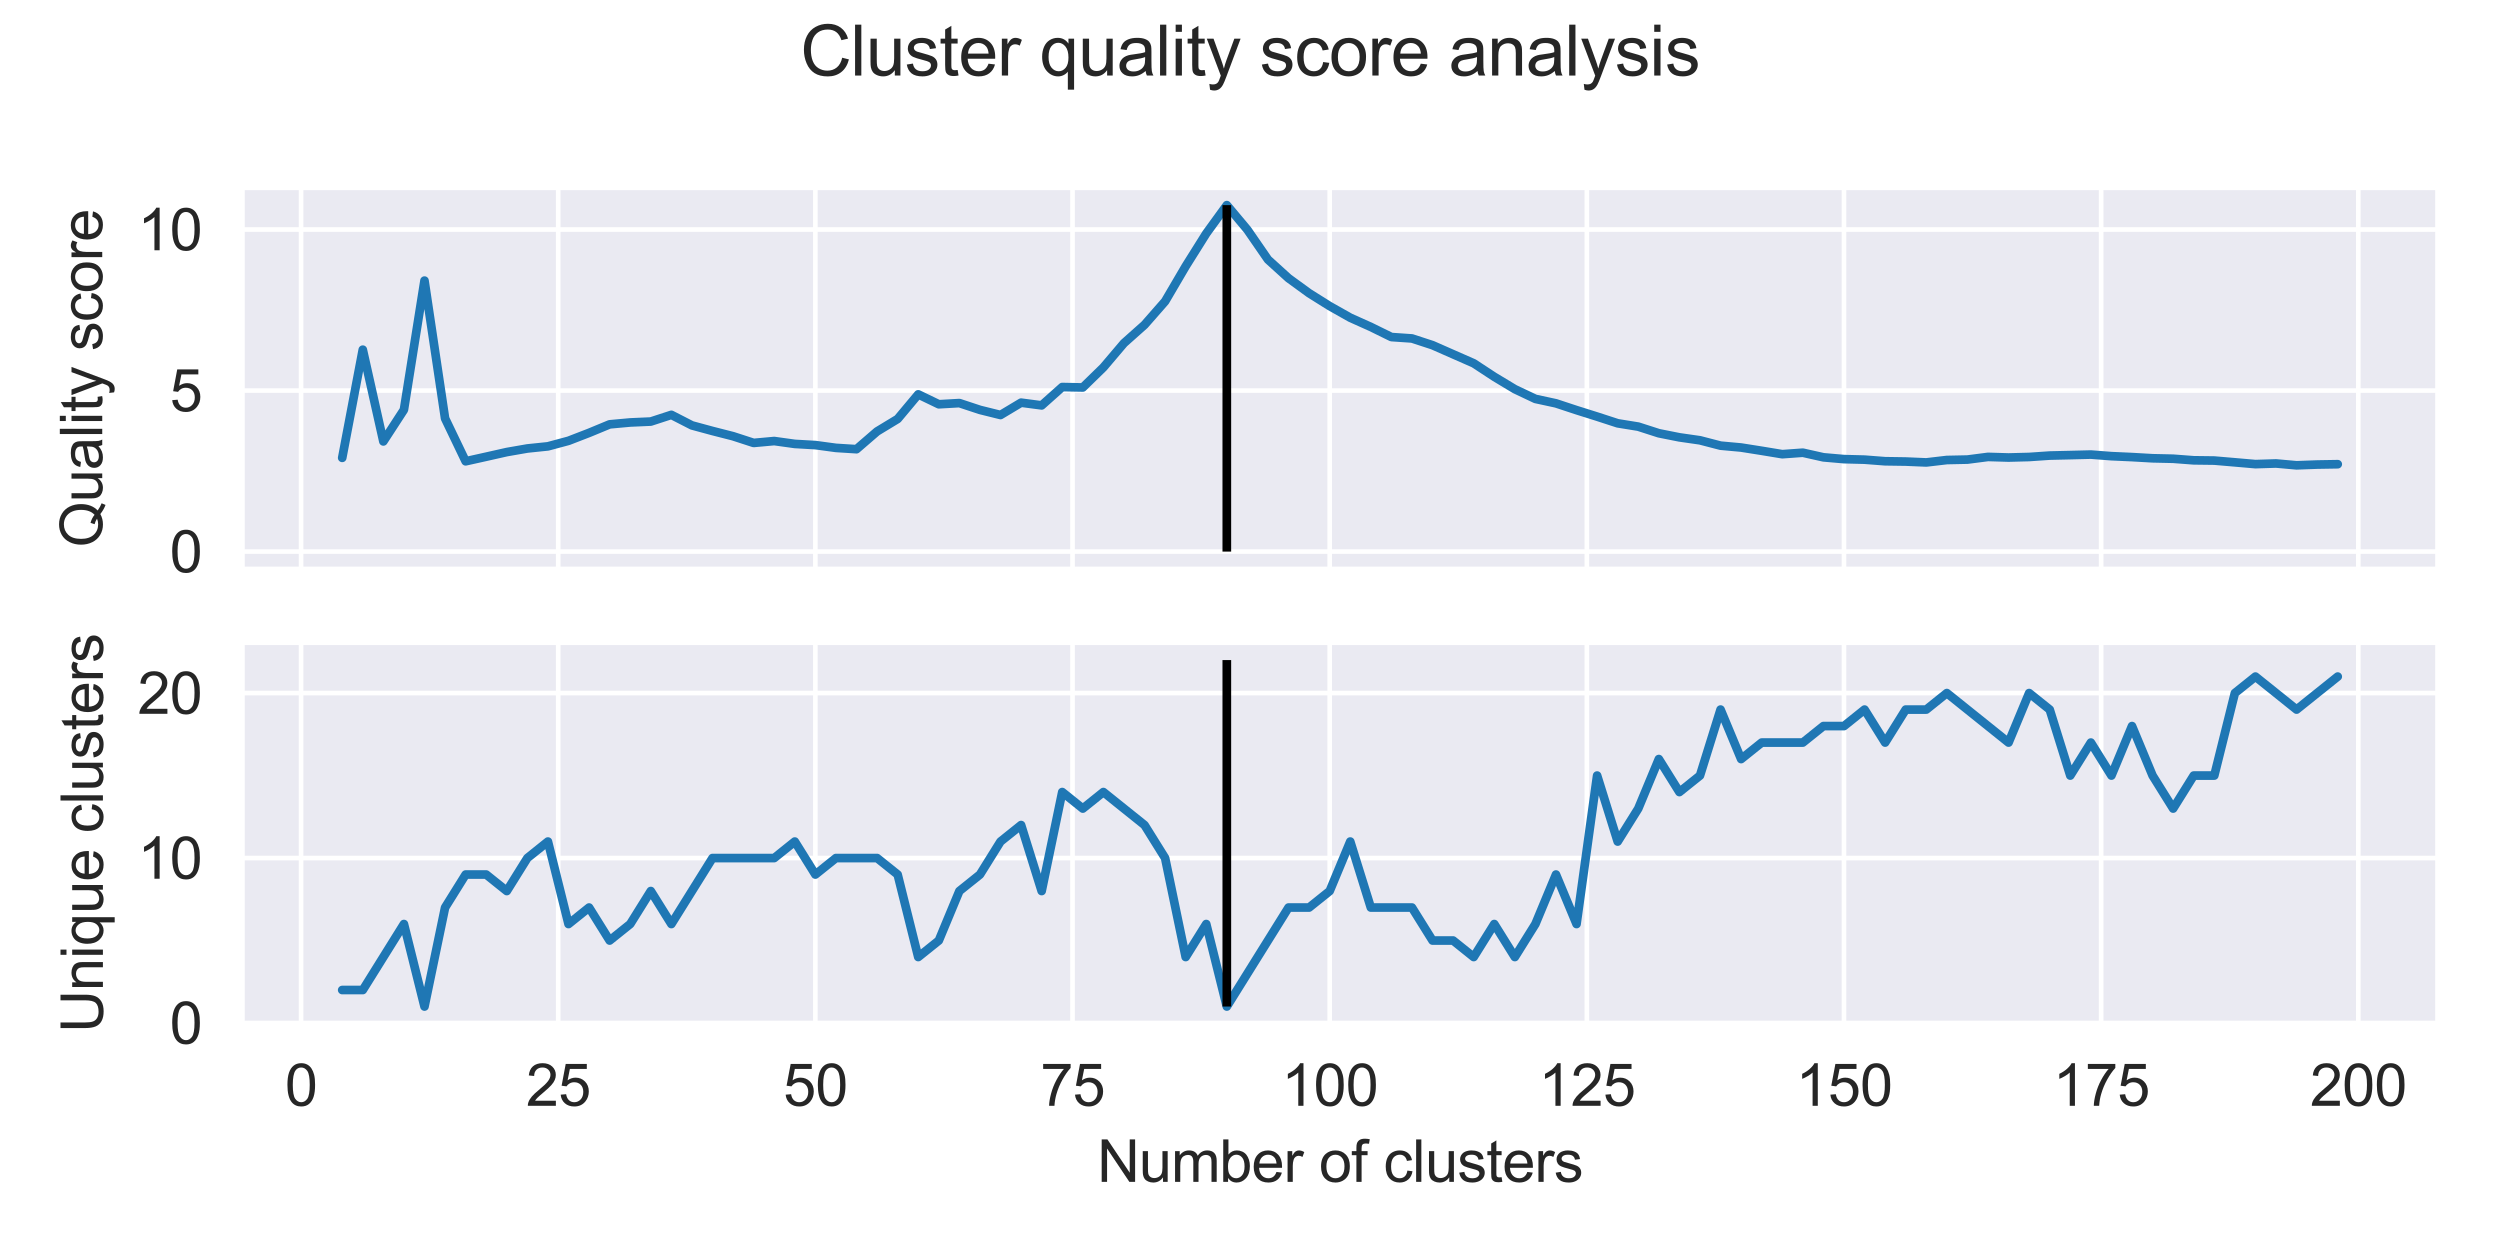 <?xml version="1.0" encoding="utf-8" standalone="no"?>
<!DOCTYPE svg PUBLIC "-//W3C//DTD SVG 1.1//EN"
  "http://www.w3.org/Graphics/SVG/1.1/DTD/svg11.dtd">
<svg xmlns:xlink="http://www.w3.org/1999/xlink" width="432pt" height="216pt" viewBox="0 0 432 216" xmlns="http://www.w3.org/2000/svg" version="1.1">
 <defs>
  <style type="text/css">*{stroke-linejoin: round; stroke-linecap: butt}</style>
 </defs>
 <g id="figure_1">
  <g id="patch_1">
   <path d="M 0 216 
L 432 216 
L 432 0 
L 0 0 
z
" style="fill: #ffffff"/>
  </g>
  <g id="axes_1">
   <g id="patch_2">
    <path d="M 41.892 98.306 
L 421.2 98.306 
L 421.2 32.456 
L 41.892 32.456 
z
" style="fill: #eaeaf2"/>
   </g>
   <g id="matplotlib.axis_1">
    <g id="xtick_1">
     <g id="line2d_1">
      <path d="M 52.024 98.306 
L 52.024 32.456 
" clip-path="url(#p98e9ba6432)" style="fill: none; stroke: #ffffff; stroke-width: 0.8; stroke-linecap: round"/>
     </g>
    </g>
    <g id="xtick_2">
     <g id="line2d_2">
      <path d="M 96.46 98.306 
L 96.46 32.456 
" clip-path="url(#p98e9ba6432)" style="fill: none; stroke: #ffffff; stroke-width: 0.8; stroke-linecap: round"/>
     </g>
    </g>
    <g id="xtick_3">
     <g id="line2d_3">
      <path d="M 140.896 98.306 
L 140.896 32.456 
" clip-path="url(#p98e9ba6432)" style="fill: none; stroke: #ffffff; stroke-width: 0.8; stroke-linecap: round"/>
     </g>
    </g>
    <g id="xtick_4">
     <g id="line2d_4">
      <path d="M 185.333 98.306 
L 185.333 32.456 
" clip-path="url(#p98e9ba6432)" style="fill: none; stroke: #ffffff; stroke-width: 0.8; stroke-linecap: round"/>
     </g>
    </g>
    <g id="xtick_5">
     <g id="line2d_5">
      <path d="M 229.769 98.306 
L 229.769 32.456 
" clip-path="url(#p98e9ba6432)" style="fill: none; stroke: #ffffff; stroke-width: 0.8; stroke-linecap: round"/>
     </g>
    </g>
    <g id="xtick_6">
     <g id="line2d_6">
      <path d="M 274.205 98.306 
L 274.205 32.456 
" clip-path="url(#p98e9ba6432)" style="fill: none; stroke: #ffffff; stroke-width: 0.8; stroke-linecap: round"/>
     </g>
    </g>
    <g id="xtick_7">
     <g id="line2d_7">
      <path d="M 318.641 98.306 
L 318.641 32.456 
" clip-path="url(#p98e9ba6432)" style="fill: none; stroke: #ffffff; stroke-width: 0.8; stroke-linecap: round"/>
     </g>
    </g>
    <g id="xtick_8">
     <g id="line2d_8">
      <path d="M 363.077 98.306 
L 363.077 32.456 
" clip-path="url(#p98e9ba6432)" style="fill: none; stroke: #ffffff; stroke-width: 0.8; stroke-linecap: round"/>
     </g>
    </g>
    <g id="xtick_9">
     <g id="line2d_9">
      <path d="M 407.514 98.306 
L 407.514 32.456 
" clip-path="url(#p98e9ba6432)" style="fill: none; stroke: #ffffff; stroke-width: 0.8; stroke-linecap: round"/>
     </g>
    </g>
   </g>
   <g id="matplotlib.axis_2">
    <g id="ytick_1">
     <g id="line2d_10">
      <path d="M 41.892 95.313 
L 421.2 95.313 
" clip-path="url(#p98e9ba6432)" style="fill: none; stroke: #ffffff; stroke-width: 0.8; stroke-linecap: round"/>
     </g>
     <g id="text_1">
      <!-- 0 -->
      <g style="fill: #262626" transform="translate(29.332 98.892) scale(0.1 -0.1)">
       <defs>
        <path id="ArialMT-30" d="M 266 2259 
Q 266 3072 433 3567 
Q 600 4063 929 4331 
Q 1259 4600 1759 4600 
Q 2128 4600 2406 4451 
Q 2684 4303 2865 4023 
Q 3047 3744 3150 3342 
Q 3253 2941 3253 2259 
Q 3253 1453 3087 958 
Q 2922 463 2592 192 
Q 2263 -78 1759 -78 
Q 1097 -78 719 397 
Q 266 969 266 2259 
z
M 844 2259 
Q 844 1131 1108 757 
Q 1372 384 1759 384 
Q 2147 384 2411 759 
Q 2675 1134 2675 2259 
Q 2675 3391 2411 3762 
Q 2147 4134 1753 4134 
Q 1366 4134 1134 3806 
Q 844 3388 844 2259 
z
" transform="scale(0.016)"/>
       </defs>
       <use xlink:href="#ArialMT-30"/>
      </g>
     </g>
    </g>
    <g id="ytick_2">
     <g id="line2d_11">
      <path d="M 41.892 67.488 
L 421.2 67.488 
" clip-path="url(#p98e9ba6432)" style="fill: none; stroke: #ffffff; stroke-width: 0.8; stroke-linecap: round"/>
     </g>
     <g id="text_2">
      <!-- 5 -->
      <g style="fill: #262626" transform="translate(29.332 71.067) scale(0.1 -0.1)">
       <defs>
        <path id="ArialMT-35" d="M 266 1200 
L 856 1250 
Q 922 819 1161 601 
Q 1400 384 1738 384 
Q 2144 384 2425 690 
Q 2706 997 2706 1503 
Q 2706 1984 2436 2262 
Q 2166 2541 1728 2541 
Q 1456 2541 1237 2417 
Q 1019 2294 894 2097 
L 366 2166 
L 809 4519 
L 3088 4519 
L 3088 3981 
L 1259 3981 
L 1013 2750 
Q 1425 3038 1878 3038 
Q 2478 3038 2890 2622 
Q 3303 2206 3303 1553 
Q 3303 931 2941 478 
Q 2500 -78 1738 -78 
Q 1113 -78 717 272 
Q 322 622 266 1200 
z
" transform="scale(0.016)"/>
       </defs>
       <use xlink:href="#ArialMT-35"/>
      </g>
     </g>
    </g>
    <g id="ytick_3">
     <g id="line2d_12">
      <path d="M 41.892 39.664 
L 421.2 39.664 
" clip-path="url(#p98e9ba6432)" style="fill: none; stroke: #ffffff; stroke-width: 0.8; stroke-linecap: round"/>
     </g>
     <g id="text_3">
      <!-- 10 -->
      <g style="fill: #262626" transform="translate(23.771 43.243) scale(0.1 -0.1)">
       <defs>
        <path id="ArialMT-31" d="M 2384 0 
L 1822 0 
L 1822 3584 
Q 1619 3391 1289 3197 
Q 959 3003 697 2906 
L 697 3450 
Q 1169 3672 1522 3987 
Q 1875 4303 2022 4600 
L 2384 4600 
L 2384 0 
z
" transform="scale(0.016)"/>
       </defs>
       <use xlink:href="#ArialMT-31"/>
       <use xlink:href="#ArialMT-30" x="55.615"/>
      </g>
     </g>
    </g>
    <g id="text_4">
     <!-- Quality score -->
     <g style="fill: #262626" transform="translate(17.666 94.557) rotate(-90) scale(0.1 -0.1)">
      <defs>
       <path id="ArialMT-51" d="M 3966 491 
Q 4388 200 4744 66 
L 4566 -356 
Q 4072 -178 3581 206 
Q 3072 -78 2456 -78 
Q 1834 -78 1328 222 
Q 822 522 548 1065 
Q 275 1609 275 2291 
Q 275 2969 550 3525 
Q 825 4081 1333 4372 
Q 1841 4663 2469 4663 
Q 3103 4663 3612 4361 
Q 4122 4059 4389 3517 
Q 4656 2975 4656 2294 
Q 4656 1728 4484 1276 
Q 4313 825 3966 491 
z
M 2631 1266 
Q 3156 1119 3497 828 
Q 4031 1316 4031 2294 
Q 4031 2850 3842 3265 
Q 3653 3681 3289 3911 
Q 2925 4141 2472 4141 
Q 1794 4141 1347 3677 
Q 900 3213 900 2291 
Q 900 1397 1342 919 
Q 1784 441 2472 441 
Q 2797 441 3084 563 
Q 2800 747 2484 825 
L 2631 1266 
z
" transform="scale(0.016)"/>
       <path id="ArialMT-75" d="M 2597 0 
L 2597 488 
Q 2209 -75 1544 -75 
Q 1250 -75 995 37 
Q 741 150 617 320 
Q 494 491 444 738 
Q 409 903 409 1263 
L 409 3319 
L 972 3319 
L 972 1478 
Q 972 1038 1006 884 
Q 1059 663 1231 536 
Q 1403 409 1656 409 
Q 1909 409 2131 539 
Q 2353 669 2445 892 
Q 2538 1116 2538 1541 
L 2538 3319 
L 3100 3319 
L 3100 0 
L 2597 0 
z
" transform="scale(0.016)"/>
       <path id="ArialMT-61" d="M 2588 409 
Q 2275 144 1986 34 
Q 1697 -75 1366 -75 
Q 819 -75 525 192 
Q 231 459 231 875 
Q 231 1119 342 1320 
Q 453 1522 633 1644 
Q 813 1766 1038 1828 
Q 1203 1872 1538 1913 
Q 2219 1994 2541 2106 
Q 2544 2222 2544 2253 
Q 2544 2597 2384 2738 
Q 2169 2928 1744 2928 
Q 1347 2928 1158 2789 
Q 969 2650 878 2297 
L 328 2372 
Q 403 2725 575 2942 
Q 747 3159 1072 3276 
Q 1397 3394 1825 3394 
Q 2250 3394 2515 3294 
Q 2781 3194 2906 3042 
Q 3031 2891 3081 2659 
Q 3109 2516 3109 2141 
L 3109 1391 
Q 3109 606 3145 398 
Q 3181 191 3288 0 
L 2700 0 
Q 2613 175 2588 409 
z
M 2541 1666 
Q 2234 1541 1622 1453 
Q 1275 1403 1131 1340 
Q 988 1278 909 1158 
Q 831 1038 831 891 
Q 831 666 1001 516 
Q 1172 366 1500 366 
Q 1825 366 2078 508 
Q 2331 650 2450 897 
Q 2541 1088 2541 1459 
L 2541 1666 
z
" transform="scale(0.016)"/>
       <path id="ArialMT-6c" d="M 409 0 
L 409 4581 
L 972 4581 
L 972 0 
L 409 0 
z
" transform="scale(0.016)"/>
       <path id="ArialMT-69" d="M 425 3934 
L 425 4581 
L 988 4581 
L 988 3934 
L 425 3934 
z
M 425 0 
L 425 3319 
L 988 3319 
L 988 0 
L 425 0 
z
" transform="scale(0.016)"/>
       <path id="ArialMT-74" d="M 1650 503 
L 1731 6 
Q 1494 -44 1306 -44 
Q 1000 -44 831 53 
Q 663 150 594 308 
Q 525 466 525 972 
L 525 2881 
L 113 2881 
L 113 3319 
L 525 3319 
L 525 4141 
L 1084 4478 
L 1084 3319 
L 1650 3319 
L 1650 2881 
L 1084 2881 
L 1084 941 
Q 1084 700 1114 631 
Q 1144 563 1211 522 
Q 1278 481 1403 481 
Q 1497 481 1650 503 
z
" transform="scale(0.016)"/>
       <path id="ArialMT-79" d="M 397 -1278 
L 334 -750 
Q 519 -800 656 -800 
Q 844 -800 956 -737 
Q 1069 -675 1141 -563 
Q 1194 -478 1313 -144 
Q 1328 -97 1363 -6 
L 103 3319 
L 709 3319 
L 1400 1397 
Q 1534 1031 1641 628 
Q 1738 1016 1872 1384 
L 2581 3319 
L 3144 3319 
L 1881 -56 
Q 1678 -603 1566 -809 
Q 1416 -1088 1222 -1217 
Q 1028 -1347 759 -1347 
Q 597 -1347 397 -1278 
z
" transform="scale(0.016)"/>
       <path id="ArialMT-20" transform="scale(0.016)"/>
       <path id="ArialMT-73" d="M 197 991 
L 753 1078 
Q 800 744 1014 566 
Q 1228 388 1613 388 
Q 2000 388 2187 545 
Q 2375 703 2375 916 
Q 2375 1106 2209 1216 
Q 2094 1291 1634 1406 
Q 1016 1563 777 1677 
Q 538 1791 414 1992 
Q 291 2194 291 2438 
Q 291 2659 392 2848 
Q 494 3038 669 3163 
Q 800 3259 1026 3326 
Q 1253 3394 1513 3394 
Q 1903 3394 2198 3281 
Q 2494 3169 2634 2976 
Q 2775 2784 2828 2463 
L 2278 2388 
Q 2241 2644 2061 2787 
Q 1881 2931 1553 2931 
Q 1166 2931 1000 2803 
Q 834 2675 834 2503 
Q 834 2394 903 2306 
Q 972 2216 1119 2156 
Q 1203 2125 1616 2013 
Q 2213 1853 2448 1751 
Q 2684 1650 2818 1456 
Q 2953 1263 2953 975 
Q 2953 694 2789 445 
Q 2625 197 2315 61 
Q 2006 -75 1616 -75 
Q 969 -75 630 194 
Q 291 463 197 991 
z
" transform="scale(0.016)"/>
       <path id="ArialMT-63" d="M 2588 1216 
L 3141 1144 
Q 3050 572 2676 248 
Q 2303 -75 1759 -75 
Q 1078 -75 664 370 
Q 250 816 250 1647 
Q 250 2184 428 2587 
Q 606 2991 970 3192 
Q 1334 3394 1763 3394 
Q 2303 3394 2647 3120 
Q 2991 2847 3088 2344 
L 2541 2259 
Q 2463 2594 2264 2762 
Q 2066 2931 1784 2931 
Q 1359 2931 1093 2626 
Q 828 2322 828 1663 
Q 828 994 1084 691 
Q 1341 388 1753 388 
Q 2084 388 2306 591 
Q 2528 794 2588 1216 
z
" transform="scale(0.016)"/>
       <path id="ArialMT-6f" d="M 213 1659 
Q 213 2581 725 3025 
Q 1153 3394 1769 3394 
Q 2453 3394 2887 2945 
Q 3322 2497 3322 1706 
Q 3322 1066 3130 698 
Q 2938 331 2570 128 
Q 2203 -75 1769 -75 
Q 1072 -75 642 372 
Q 213 819 213 1659 
z
M 791 1659 
Q 791 1022 1069 705 
Q 1347 388 1769 388 
Q 2188 388 2466 706 
Q 2744 1025 2744 1678 
Q 2744 2294 2464 2611 
Q 2184 2928 1769 2928 
Q 1347 2928 1069 2612 
Q 791 2297 791 1659 
z
" transform="scale(0.016)"/>
       <path id="ArialMT-72" d="M 416 0 
L 416 3319 
L 922 3319 
L 922 2816 
Q 1116 3169 1280 3281 
Q 1444 3394 1641 3394 
Q 1925 3394 2219 3213 
L 2025 2691 
Q 1819 2813 1613 2813 
Q 1428 2813 1281 2702 
Q 1134 2591 1072 2394 
Q 978 2094 978 1738 
L 978 0 
L 416 0 
z
" transform="scale(0.016)"/>
       <path id="ArialMT-65" d="M 2694 1069 
L 3275 997 
Q 3138 488 2766 206 
Q 2394 -75 1816 -75 
Q 1088 -75 661 373 
Q 234 822 234 1631 
Q 234 2469 665 2931 
Q 1097 3394 1784 3394 
Q 2450 3394 2872 2941 
Q 3294 2488 3294 1666 
Q 3294 1616 3291 1516 
L 816 1516 
Q 847 969 1125 678 
Q 1403 388 1819 388 
Q 2128 388 2347 550 
Q 2566 713 2694 1069 
z
M 847 1978 
L 2700 1978 
Q 2663 2397 2488 2606 
Q 2219 2931 1791 2931 
Q 1403 2931 1139 2672 
Q 875 2413 847 1978 
z
" transform="scale(0.016)"/>
      </defs>
      <use xlink:href="#ArialMT-51"/>
      <use xlink:href="#ArialMT-75" x="77.783"/>
      <use xlink:href="#ArialMT-61" x="133.398"/>
      <use xlink:href="#ArialMT-6c" x="189.014"/>
      <use xlink:href="#ArialMT-69" x="211.23"/>
      <use xlink:href="#ArialMT-74" x="233.447"/>
      <use xlink:href="#ArialMT-79" x="261.23"/>
      <use xlink:href="#ArialMT-20" x="311.23"/>
      <use xlink:href="#ArialMT-73" x="339.014"/>
      <use xlink:href="#ArialMT-63" x="389.014"/>
      <use xlink:href="#ArialMT-6f" x="439.014"/>
      <use xlink:href="#ArialMT-72" x="494.629"/>
      <use xlink:href="#ArialMT-65" x="527.93"/>
     </g>
    </g>
   </g>
   <g id="PolyCollection_1"/>
   <g id="line2d_13">
    <path d="M 59.134 79.116 
L 62.689 60.427 
L 66.244 76.277 
L 69.798 70.81 
L 73.353 48.492 
L 76.908 72.303 
L 80.463 79.711 
L 84.018 78.919 
L 87.573 78.118 
L 91.128 77.498 
L 94.683 77.128 
L 98.238 76.172 
L 101.793 74.798 
L 105.347 73.327 
L 108.902 73.002 
L 112.457 72.844 
L 116.012 71.686 
L 119.567 73.508 
L 123.122 74.473 
L 126.677 75.382 
L 130.232 76.538 
L 133.787 76.213 
L 137.341 76.708 
L 140.896 76.912 
L 144.451 77.394 
L 148.006 77.619 
L 151.561 74.551 
L 155.116 72.396 
L 158.671 68.146 
L 162.226 69.858 
L 165.781 69.654 
L 169.336 70.829 
L 172.89 71.712 
L 176.445 69.582 
L 180 70.051 
L 183.555 66.883 
L 187.11 66.954 
L 190.665 63.487 
L 194.22 59.298 
L 197.775 56.132 
L 201.33 52.074 
L 204.885 46.013 
L 208.439 40.348 
L 211.994 35.449 
L 215.549 39.702 
L 219.104 44.852 
L 222.659 48.076 
L 226.214 50.665 
L 229.769 52.896 
L 233.324 54.901 
L 236.879 56.497 
L 240.433 58.242 
L 243.988 58.486 
L 247.543 59.649 
L 251.098 61.215 
L 254.653 62.777 
L 258.208 65.108 
L 261.763 67.249 
L 265.318 68.931 
L 268.873 69.699 
L 272.428 70.872 
L 275.982 71.99 
L 279.537 73.148 
L 283.092 73.723 
L 286.647 74.866 
L 290.202 75.574 
L 293.757 76.085 
L 297.312 77.009 
L 300.867 77.334 
L 304.422 77.898 
L 307.977 78.484 
L 311.531 78.228 
L 315.086 79.025 
L 318.641 79.337 
L 322.196 79.429 
L 325.751 79.703 
L 329.306 79.757 
L 332.861 79.908 
L 336.416 79.491 
L 339.971 79.415 
L 343.526 78.955 
L 347.08 79.061 
L 350.635 78.968 
L 354.19 78.724 
L 357.745 78.641 
L 361.3 78.551 
L 364.855 78.826 
L 368.41 78.986 
L 371.965 79.191 
L 375.52 79.271 
L 379.074 79.541 
L 382.629 79.587 
L 386.184 79.891 
L 389.739 80.201 
L 393.294 80.088 
L 396.849 80.407 
L 400.404 80.276 
L 403.959 80.215 
" clip-path="url(#p98e9ba6432)" style="fill: none; stroke: #1f77b4; stroke-width: 1.5; stroke-linecap: round"/>
   </g>
   <g id="LineCollection_1">
    <path d="M 211.994 95.313 
L 211.994 35.449 
" clip-path="url(#p98e9ba6432)" style="fill: none; stroke: #000000; stroke-width: 1.5"/>
   </g>
   <g id="patch_3">
    <path d="M 41.892 98.306 
L 41.892 32.456 
" style="fill: none; stroke: #ffffff; stroke-width: 0.8; stroke-linejoin: miter; stroke-linecap: square"/>
   </g>
   <g id="patch_4">
    <path d="M 421.2 98.306 
L 421.2 32.456 
" style="fill: none; stroke: #ffffff; stroke-width: 0.8; stroke-linejoin: miter; stroke-linecap: square"/>
   </g>
   <g id="patch_5">
    <path d="M 41.892 98.306 
L 421.2 98.306 
" style="fill: none; stroke: #ffffff; stroke-width: 0.8; stroke-linejoin: miter; stroke-linecap: square"/>
   </g>
   <g id="patch_6">
    <path d="M 41.892 32.456 
L 421.2 32.456 
" style="fill: none; stroke: #ffffff; stroke-width: 0.8; stroke-linejoin: miter; stroke-linecap: square"/>
   </g>
  </g>
  <g id="axes_2">
   <g id="patch_7">
    <path d="M 41.892 176.92 
L 421.2 176.92 
L 421.2 111.07 
L 41.892 111.07 
z
" style="fill: #eaeaf2"/>
   </g>
   <g id="matplotlib.axis_3">
    <g id="xtick_10">
     <g id="line2d_14">
      <path d="M 52.024 176.92 
L 52.024 111.07 
" clip-path="url(#p939bae5029)" style="fill: none; stroke: #ffffff; stroke-width: 0.8; stroke-linecap: round"/>
     </g>
     <g id="text_5">
      <!-- 0 -->
      <g style="fill: #262626" transform="translate(49.243 191.078) scale(0.1 -0.1)">
       <use xlink:href="#ArialMT-30"/>
      </g>
     </g>
    </g>
    <g id="xtick_11">
     <g id="line2d_15">
      <path d="M 96.46 176.92 
L 96.46 111.07 
" clip-path="url(#p939bae5029)" style="fill: none; stroke: #ffffff; stroke-width: 0.8; stroke-linecap: round"/>
     </g>
     <g id="text_6">
      <!-- 25 -->
      <g style="fill: #262626" transform="translate(90.899 191.078) scale(0.1 -0.1)">
       <defs>
        <path id="ArialMT-32" d="M 3222 541 
L 3222 0 
L 194 0 
Q 188 203 259 391 
Q 375 700 629 1000 
Q 884 1300 1366 1694 
Q 2113 2306 2375 2664 
Q 2638 3022 2638 3341 
Q 2638 3675 2398 3904 
Q 2159 4134 1775 4134 
Q 1369 4134 1125 3890 
Q 881 3647 878 3216 
L 300 3275 
Q 359 3922 746 4261 
Q 1134 4600 1788 4600 
Q 2447 4600 2831 4234 
Q 3216 3869 3216 3328 
Q 3216 3053 3103 2787 
Q 2991 2522 2730 2228 
Q 2469 1934 1863 1422 
Q 1356 997 1212 845 
Q 1069 694 975 541 
L 3222 541 
z
" transform="scale(0.016)"/>
       </defs>
       <use xlink:href="#ArialMT-32"/>
       <use xlink:href="#ArialMT-35" x="55.615"/>
      </g>
     </g>
    </g>
    <g id="xtick_12">
     <g id="line2d_16">
      <path d="M 140.896 176.92 
L 140.896 111.07 
" clip-path="url(#p939bae5029)" style="fill: none; stroke: #ffffff; stroke-width: 0.8; stroke-linecap: round"/>
     </g>
     <g id="text_7">
      <!-- 50 -->
      <g style="fill: #262626" transform="translate(135.335 191.078) scale(0.1 -0.1)">
       <use xlink:href="#ArialMT-35"/>
       <use xlink:href="#ArialMT-30" x="55.615"/>
      </g>
     </g>
    </g>
    <g id="xtick_13">
     <g id="line2d_17">
      <path d="M 185.333 176.92 
L 185.333 111.07 
" clip-path="url(#p939bae5029)" style="fill: none; stroke: #ffffff; stroke-width: 0.8; stroke-linecap: round"/>
     </g>
     <g id="text_8">
      <!-- 75 -->
      <g style="fill: #262626" transform="translate(179.772 191.078) scale(0.1 -0.1)">
       <defs>
        <path id="ArialMT-37" d="M 303 3981 
L 303 4522 
L 3269 4522 
L 3269 4084 
Q 2831 3619 2401 2847 
Q 1972 2075 1738 1259 
Q 1569 684 1522 0 
L 944 0 
Q 953 541 1156 1306 
Q 1359 2072 1739 2783 
Q 2119 3494 2547 3981 
L 303 3981 
z
" transform="scale(0.016)"/>
       </defs>
       <use xlink:href="#ArialMT-37"/>
       <use xlink:href="#ArialMT-35" x="55.615"/>
      </g>
     </g>
    </g>
    <g id="xtick_14">
     <g id="line2d_18">
      <path d="M 229.769 176.92 
L 229.769 111.07 
" clip-path="url(#p939bae5029)" style="fill: none; stroke: #ffffff; stroke-width: 0.8; stroke-linecap: round"/>
     </g>
     <g id="text_9">
      <!-- 100 -->
      <g style="fill: #262626" transform="translate(221.427 191.078) scale(0.1 -0.1)">
       <use xlink:href="#ArialMT-31"/>
       <use xlink:href="#ArialMT-30" x="55.615"/>
       <use xlink:href="#ArialMT-30" x="111.23"/>
      </g>
     </g>
    </g>
    <g id="xtick_15">
     <g id="line2d_19">
      <path d="M 274.205 176.92 
L 274.205 111.07 
" clip-path="url(#p939bae5029)" style="fill: none; stroke: #ffffff; stroke-width: 0.8; stroke-linecap: round"/>
     </g>
     <g id="text_10">
      <!-- 125 -->
      <g style="fill: #262626" transform="translate(265.864 191.078) scale(0.1 -0.1)">
       <use xlink:href="#ArialMT-31"/>
       <use xlink:href="#ArialMT-32" x="55.615"/>
       <use xlink:href="#ArialMT-35" x="111.23"/>
      </g>
     </g>
    </g>
    <g id="xtick_16">
     <g id="line2d_20">
      <path d="M 318.641 176.92 
L 318.641 111.07 
" clip-path="url(#p939bae5029)" style="fill: none; stroke: #ffffff; stroke-width: 0.8; stroke-linecap: round"/>
     </g>
     <g id="text_11">
      <!-- 150 -->
      <g style="fill: #262626" transform="translate(310.3 191.078) scale(0.1 -0.1)">
       <use xlink:href="#ArialMT-31"/>
       <use xlink:href="#ArialMT-35" x="55.615"/>
       <use xlink:href="#ArialMT-30" x="111.23"/>
      </g>
     </g>
    </g>
    <g id="xtick_17">
     <g id="line2d_21">
      <path d="M 363.077 176.92 
L 363.077 111.07 
" clip-path="url(#p939bae5029)" style="fill: none; stroke: #ffffff; stroke-width: 0.8; stroke-linecap: round"/>
     </g>
     <g id="text_12">
      <!-- 175 -->
      <g style="fill: #262626" transform="translate(354.736 191.078) scale(0.1 -0.1)">
       <use xlink:href="#ArialMT-31"/>
       <use xlink:href="#ArialMT-37" x="55.615"/>
       <use xlink:href="#ArialMT-35" x="111.23"/>
      </g>
     </g>
    </g>
    <g id="xtick_18">
     <g id="line2d_22">
      <path d="M 407.514 176.92 
L 407.514 111.07 
" clip-path="url(#p939bae5029)" style="fill: none; stroke: #ffffff; stroke-width: 0.8; stroke-linecap: round"/>
     </g>
     <g id="text_13">
      <!-- 200 -->
      <g style="fill: #262626" transform="translate(399.172 191.078) scale(0.1 -0.1)">
       <use xlink:href="#ArialMT-32"/>
       <use xlink:href="#ArialMT-30" x="55.615"/>
       <use xlink:href="#ArialMT-30" x="111.23"/>
      </g>
     </g>
    </g>
    <g id="text_14">
     <!-- Number of clusters -->
     <g style="fill: #262626" transform="translate(189.591 204.223) scale(0.1 -0.1)">
      <defs>
       <path id="ArialMT-4e" d="M 488 0 
L 488 4581 
L 1109 4581 
L 3516 984 
L 3516 4581 
L 4097 4581 
L 4097 0 
L 3475 0 
L 1069 3600 
L 1069 0 
L 488 0 
z
" transform="scale(0.016)"/>
       <path id="ArialMT-6d" d="M 422 0 
L 422 3319 
L 925 3319 
L 925 2853 
Q 1081 3097 1340 3245 
Q 1600 3394 1931 3394 
Q 2300 3394 2536 3241 
Q 2772 3088 2869 2813 
Q 3263 3394 3894 3394 
Q 4388 3394 4653 3120 
Q 4919 2847 4919 2278 
L 4919 0 
L 4359 0 
L 4359 2091 
Q 4359 2428 4304 2576 
Q 4250 2725 4106 2815 
Q 3963 2906 3769 2906 
Q 3419 2906 3187 2673 
Q 2956 2441 2956 1928 
L 2956 0 
L 2394 0 
L 2394 2156 
Q 2394 2531 2256 2718 
Q 2119 2906 1806 2906 
Q 1569 2906 1367 2781 
Q 1166 2656 1075 2415 
Q 984 2175 984 1722 
L 984 0 
L 422 0 
z
" transform="scale(0.016)"/>
       <path id="ArialMT-62" d="M 941 0 
L 419 0 
L 419 4581 
L 981 4581 
L 981 2947 
Q 1338 3394 1891 3394 
Q 2197 3394 2470 3270 
Q 2744 3147 2920 2923 
Q 3097 2700 3197 2384 
Q 3297 2069 3297 1709 
Q 3297 856 2875 390 
Q 2453 -75 1863 -75 
Q 1275 -75 941 416 
L 941 0 
z
M 934 1684 
Q 934 1088 1097 822 
Q 1363 388 1816 388 
Q 2184 388 2453 708 
Q 2722 1028 2722 1663 
Q 2722 2313 2464 2622 
Q 2206 2931 1841 2931 
Q 1472 2931 1203 2611 
Q 934 2291 934 1684 
z
" transform="scale(0.016)"/>
       <path id="ArialMT-66" d="M 556 0 
L 556 2881 
L 59 2881 
L 59 3319 
L 556 3319 
L 556 3672 
Q 556 4006 616 4169 
Q 697 4388 901 4523 
Q 1106 4659 1475 4659 
Q 1713 4659 2000 4603 
L 1916 4113 
Q 1741 4144 1584 4144 
Q 1328 4144 1222 4034 
Q 1116 3925 1116 3625 
L 1116 3319 
L 1763 3319 
L 1763 2881 
L 1116 2881 
L 1116 0 
L 556 0 
z
" transform="scale(0.016)"/>
      </defs>
      <use xlink:href="#ArialMT-4e"/>
      <use xlink:href="#ArialMT-75" x="72.217"/>
      <use xlink:href="#ArialMT-6d" x="127.832"/>
      <use xlink:href="#ArialMT-62" x="211.133"/>
      <use xlink:href="#ArialMT-65" x="266.748"/>
      <use xlink:href="#ArialMT-72" x="322.363"/>
      <use xlink:href="#ArialMT-20" x="355.664"/>
      <use xlink:href="#ArialMT-6f" x="383.447"/>
      <use xlink:href="#ArialMT-66" x="439.062"/>
      <use xlink:href="#ArialMT-20" x="466.846"/>
      <use xlink:href="#ArialMT-63" x="494.629"/>
      <use xlink:href="#ArialMT-6c" x="544.629"/>
      <use xlink:href="#ArialMT-75" x="566.846"/>
      <use xlink:href="#ArialMT-73" x="622.461"/>
      <use xlink:href="#ArialMT-74" x="672.461"/>
      <use xlink:href="#ArialMT-65" x="700.244"/>
      <use xlink:href="#ArialMT-72" x="755.859"/>
      <use xlink:href="#ArialMT-73" x="789.16"/>
     </g>
    </g>
   </g>
   <g id="matplotlib.axis_4">
    <g id="ytick_4">
     <g id="line2d_23">
      <path d="M 41.892 176.777 
L 421.2 176.777 
" clip-path="url(#p939bae5029)" style="fill: none; stroke: #ffffff; stroke-width: 0.8; stroke-linecap: round"/>
     </g>
     <g id="text_15">
      <!-- 0 -->
      <g style="fill: #262626" transform="translate(29.332 180.356) scale(0.1 -0.1)">
       <use xlink:href="#ArialMT-30"/>
      </g>
     </g>
    </g>
    <g id="ytick_5">
     <g id="line2d_24">
      <path d="M 41.892 148.271 
L 421.2 148.271 
" clip-path="url(#p939bae5029)" style="fill: none; stroke: #ffffff; stroke-width: 0.8; stroke-linecap: round"/>
     </g>
     <g id="text_16">
      <!-- 10 -->
      <g style="fill: #262626" transform="translate(23.771 151.85) scale(0.1 -0.1)">
       <use xlink:href="#ArialMT-31"/>
       <use xlink:href="#ArialMT-30" x="55.615"/>
      </g>
     </g>
    </g>
    <g id="ytick_6">
     <g id="line2d_25">
      <path d="M 41.892 119.764 
L 421.2 119.764 
" clip-path="url(#p939bae5029)" style="fill: none; stroke: #ffffff; stroke-width: 0.8; stroke-linecap: round"/>
     </g>
     <g id="text_17">
      <!-- 20 -->
      <g style="fill: #262626" transform="translate(23.771 123.343) scale(0.1 -0.1)">
       <use xlink:href="#ArialMT-32"/>
       <use xlink:href="#ArialMT-30" x="55.615"/>
      </g>
     </g>
    </g>
    <g id="text_18">
     <!-- Unique clusters -->
     <g style="fill: #262626" transform="translate(17.783 178.454) rotate(-90) scale(0.1 -0.1)">
      <defs>
       <path id="ArialMT-55" d="M 3500 4581 
L 4106 4581 
L 4106 1934 
Q 4106 1244 3950 837 
Q 3794 431 3386 176 
Q 2978 -78 2316 -78 
Q 1672 -78 1262 144 
Q 853 366 678 786 
Q 503 1206 503 1934 
L 503 4581 
L 1109 4581 
L 1109 1938 
Q 1109 1341 1220 1058 
Q 1331 775 1601 622 
Q 1872 469 2263 469 
Q 2931 469 3215 772 
Q 3500 1075 3500 1938 
L 3500 4581 
z
" transform="scale(0.016)"/>
       <path id="ArialMT-6e" d="M 422 0 
L 422 3319 
L 928 3319 
L 928 2847 
Q 1294 3394 1984 3394 
Q 2284 3394 2536 3286 
Q 2788 3178 2913 3003 
Q 3038 2828 3088 2588 
Q 3119 2431 3119 2041 
L 3119 0 
L 2556 0 
L 2556 2019 
Q 2556 2363 2490 2533 
Q 2425 2703 2258 2804 
Q 2091 2906 1866 2906 
Q 1506 2906 1245 2678 
Q 984 2450 984 1813 
L 984 0 
L 422 0 
z
" transform="scale(0.016)"/>
       <path id="ArialMT-71" d="M 2538 -1272 
L 2538 353 
Q 2406 169 2170 47 
Q 1934 -75 1669 -75 
Q 1078 -75 651 397 
Q 225 869 225 1691 
Q 225 2191 398 2587 
Q 572 2984 901 3189 
Q 1231 3394 1625 3394 
Q 2241 3394 2594 2875 
L 2594 3319 
L 3100 3319 
L 3100 -1272 
L 2538 -1272 
z
M 803 1669 
Q 803 1028 1072 708 
Q 1341 388 1716 388 
Q 2075 388 2334 692 
Q 2594 997 2594 1619 
Q 2594 2281 2320 2615 
Q 2047 2950 1678 2950 
Q 1313 2950 1058 2639 
Q 803 2328 803 1669 
z
" transform="scale(0.016)"/>
      </defs>
      <use xlink:href="#ArialMT-55"/>
      <use xlink:href="#ArialMT-6e" x="72.217"/>
      <use xlink:href="#ArialMT-69" x="127.832"/>
      <use xlink:href="#ArialMT-71" x="150.049"/>
      <use xlink:href="#ArialMT-75" x="205.664"/>
      <use xlink:href="#ArialMT-65" x="261.279"/>
      <use xlink:href="#ArialMT-20" x="316.895"/>
      <use xlink:href="#ArialMT-63" x="344.678"/>
      <use xlink:href="#ArialMT-6c" x="394.678"/>
      <use xlink:href="#ArialMT-75" x="416.895"/>
      <use xlink:href="#ArialMT-73" x="472.51"/>
      <use xlink:href="#ArialMT-74" x="522.51"/>
      <use xlink:href="#ArialMT-65" x="550.293"/>
      <use xlink:href="#ArialMT-72" x="605.908"/>
      <use xlink:href="#ArialMT-73" x="639.209"/>
     </g>
    </g>
   </g>
   <g id="PolyCollection_2"/>
   <g id="line2d_26">
    <path d="M 59.134 171.076 
L 62.689 171.076 
L 66.244 165.375 
L 69.798 159.674 
L 73.353 173.927 
L 76.908 156.823 
L 80.463 151.122 
L 84.018 151.122 
L 87.573 153.972 
L 91.128 148.271 
L 94.683 145.42 
L 98.238 159.674 
L 101.793 156.823 
L 105.347 162.524 
L 108.902 159.674 
L 112.457 153.972 
L 116.012 159.674 
L 119.567 153.972 
L 123.122 148.271 
L 126.677 148.271 
L 130.232 148.271 
L 133.787 148.271 
L 137.341 145.42 
L 140.896 151.122 
L 144.451 148.271 
L 148.006 148.271 
L 151.561 148.271 
L 155.116 151.122 
L 158.671 165.375 
L 162.226 162.524 
L 165.781 153.972 
L 169.336 151.122 
L 172.89 145.42 
L 176.445 142.57 
L 180 153.972 
L 183.555 136.868 
L 187.11 139.719 
L 190.665 136.868 
L 194.22 139.719 
L 197.775 142.57 
L 201.33 148.271 
L 204.885 165.375 
L 208.439 159.674 
L 211.994 173.927 
L 215.549 168.226 
L 219.104 162.524 
L 222.659 156.823 
L 226.214 156.823 
L 229.769 153.972 
L 233.324 145.42 
L 236.879 156.823 
L 240.433 156.823 
L 243.988 156.823 
L 247.543 162.524 
L 251.098 162.524 
L 254.653 165.375 
L 258.208 159.674 
L 261.763 165.375 
L 265.318 159.674 
L 268.873 151.122 
L 272.428 159.674 
L 275.982 134.018 
L 279.537 145.42 
L 283.092 139.719 
L 286.647 131.167 
L 290.202 136.868 
L 293.757 134.018 
L 297.312 122.615 
L 300.867 131.167 
L 304.422 128.316 
L 307.977 128.316 
L 311.531 128.316 
L 315.086 125.466 
L 318.641 125.466 
L 322.196 122.615 
L 325.751 128.316 
L 329.306 122.615 
L 332.861 122.615 
L 336.416 119.764 
L 339.971 122.615 
L 343.526 125.466 
L 347.08 128.316 
L 350.635 119.764 
L 354.19 122.615 
L 357.745 134.018 
L 361.3 128.316 
L 364.855 134.018 
L 368.41 125.466 
L 371.965 134.018 
L 375.52 139.719 
L 379.074 134.018 
L 382.629 134.018 
L 386.184 119.764 
L 389.739 116.914 
L 393.294 119.764 
L 396.849 122.615 
L 400.404 119.764 
L 403.959 116.914 
" clip-path="url(#p939bae5029)" style="fill: none; stroke: #1f77b4; stroke-width: 1.5; stroke-linecap: round"/>
   </g>
   <g id="LineCollection_2">
    <path d="M 211.994 173.927 
L 211.994 114.063 
" clip-path="url(#p939bae5029)" style="fill: none; stroke: #000000; stroke-width: 1.5"/>
   </g>
   <g id="patch_8">
    <path d="M 41.892 176.92 
L 41.892 111.07 
" style="fill: none; stroke: #ffffff; stroke-width: 0.8; stroke-linejoin: miter; stroke-linecap: square"/>
   </g>
   <g id="patch_9">
    <path d="M 421.2 176.92 
L 421.2 111.07 
" style="fill: none; stroke: #ffffff; stroke-width: 0.8; stroke-linejoin: miter; stroke-linecap: square"/>
   </g>
   <g id="patch_10">
    <path d="M 41.892 176.92 
L 421.2 176.92 
" style="fill: none; stroke: #ffffff; stroke-width: 0.8; stroke-linejoin: miter; stroke-linecap: square"/>
   </g>
   <g id="patch_11">
    <path d="M 41.892 111.07 
L 421.2 111.07 
" style="fill: none; stroke: #ffffff; stroke-width: 0.8; stroke-linejoin: miter; stroke-linecap: square"/>
   </g>
  </g>
  <g id="text_19">
   <!-- Cluster quality score analysis -->
   <g style="fill: #262626" transform="translate(138.306 13.056) scale(0.12 -0.12)">
    <defs>
     <path id="ArialMT-43" d="M 3763 1606 
L 4369 1453 
Q 4178 706 3683 314 
Q 3188 -78 2472 -78 
Q 1731 -78 1267 223 
Q 803 525 561 1097 
Q 319 1669 319 2325 
Q 319 3041 592 3573 
Q 866 4106 1370 4382 
Q 1875 4659 2481 4659 
Q 3169 4659 3637 4309 
Q 4106 3959 4291 3325 
L 3694 3184 
Q 3534 3684 3231 3912 
Q 2928 4141 2469 4141 
Q 1941 4141 1586 3887 
Q 1231 3634 1087 3207 
Q 944 2781 944 2328 
Q 944 1744 1114 1308 
Q 1284 872 1643 656 
Q 2003 441 2422 441 
Q 2931 441 3284 734 
Q 3638 1028 3763 1606 
z
" transform="scale(0.016)"/>
    </defs>
    <use xlink:href="#ArialMT-43"/>
    <use xlink:href="#ArialMT-6c" x="72.217"/>
    <use xlink:href="#ArialMT-75" x="94.434"/>
    <use xlink:href="#ArialMT-73" x="150.049"/>
    <use xlink:href="#ArialMT-74" x="200.049"/>
    <use xlink:href="#ArialMT-65" x="227.832"/>
    <use xlink:href="#ArialMT-72" x="283.447"/>
    <use xlink:href="#ArialMT-20" x="316.748"/>
    <use xlink:href="#ArialMT-71" x="344.531"/>
    <use xlink:href="#ArialMT-75" x="400.146"/>
    <use xlink:href="#ArialMT-61" x="455.762"/>
    <use xlink:href="#ArialMT-6c" x="511.377"/>
    <use xlink:href="#ArialMT-69" x="533.594"/>
    <use xlink:href="#ArialMT-74" x="555.811"/>
    <use xlink:href="#ArialMT-79" x="583.594"/>
    <use xlink:href="#ArialMT-20" x="633.594"/>
    <use xlink:href="#ArialMT-73" x="661.377"/>
    <use xlink:href="#ArialMT-63" x="711.377"/>
    <use xlink:href="#ArialMT-6f" x="761.377"/>
    <use xlink:href="#ArialMT-72" x="816.992"/>
    <use xlink:href="#ArialMT-65" x="850.293"/>
    <use xlink:href="#ArialMT-20" x="905.908"/>
    <use xlink:href="#ArialMT-61" x="933.691"/>
    <use xlink:href="#ArialMT-6e" x="989.307"/>
    <use xlink:href="#ArialMT-61" x="1044.922"/>
    <use xlink:href="#ArialMT-6c" x="1100.537"/>
    <use xlink:href="#ArialMT-79" x="1122.754"/>
    <use xlink:href="#ArialMT-73" x="1172.754"/>
    <use xlink:href="#ArialMT-69" x="1222.754"/>
    <use xlink:href="#ArialMT-73" x="1244.971"/>
   </g>
  </g>
 </g>
 <defs>
  <clipPath id="p98e9ba6432">
   <rect x="41.892" y="32.456" width="379.308" height="65.85"/>
  </clipPath>
  <clipPath id="p939bae5029">
   <rect x="41.892" y="111.07" width="379.308" height="65.85"/>
  </clipPath>
 </defs>
</svg>
